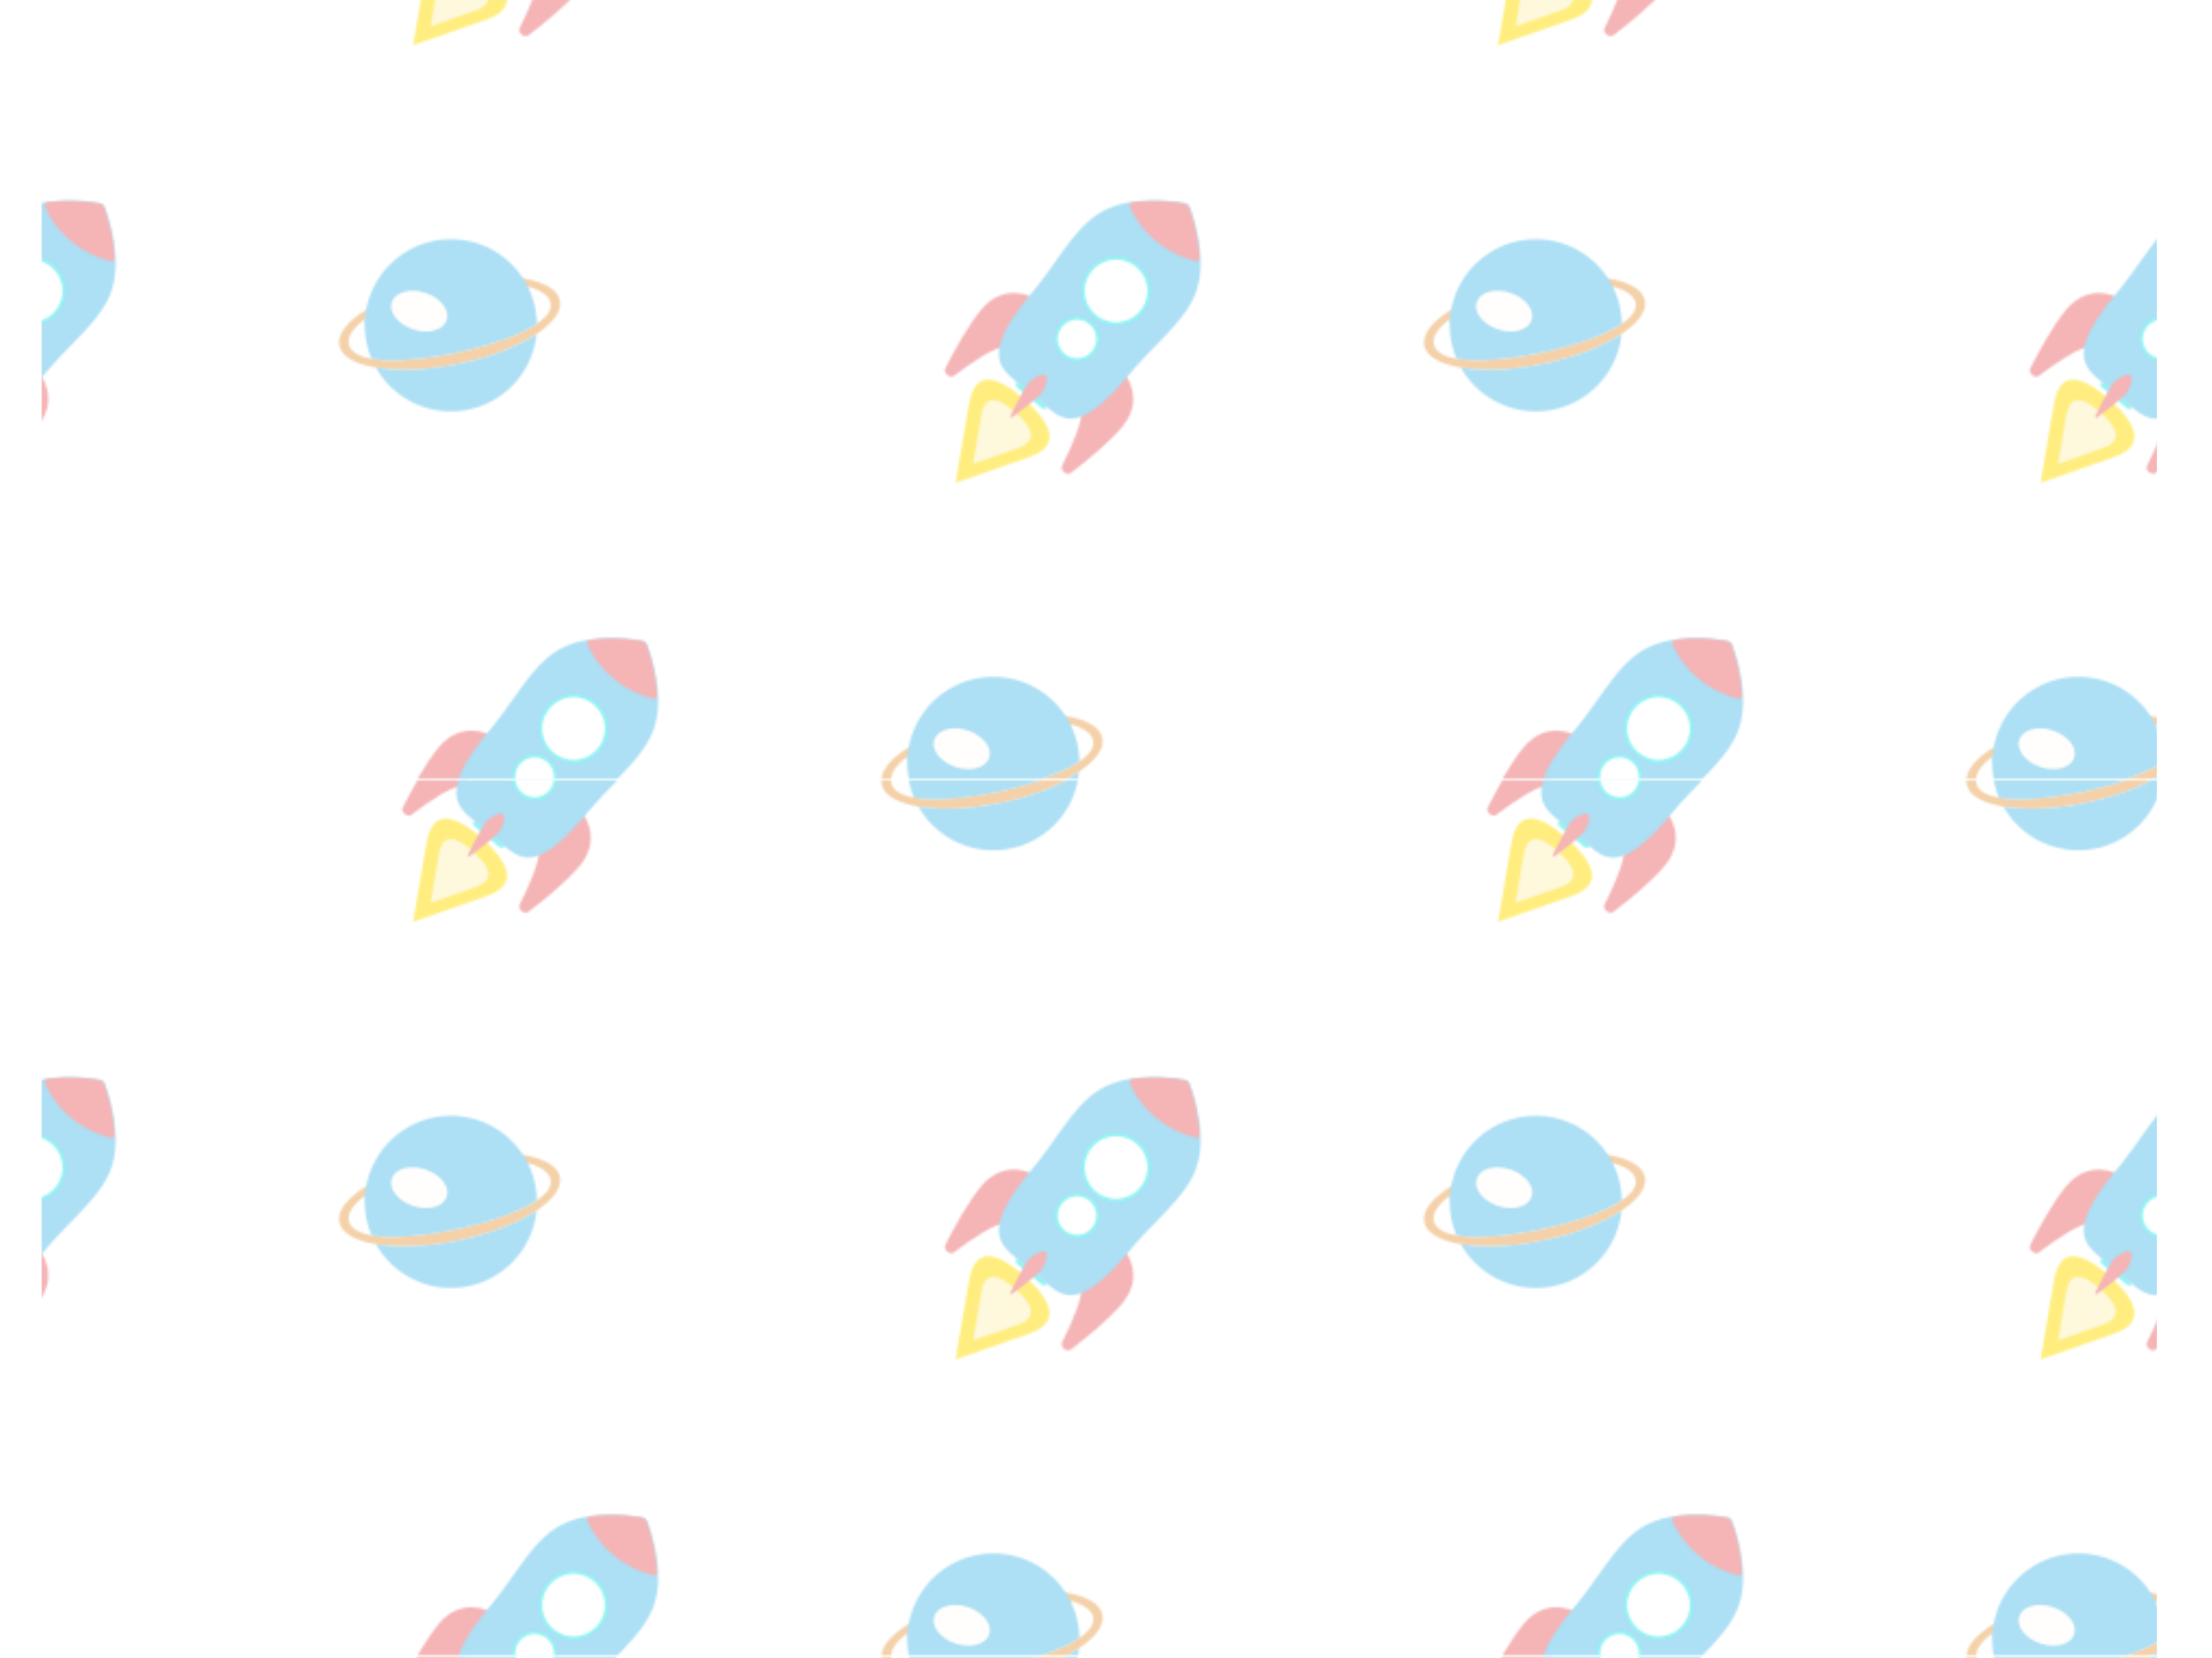 <svg id="Livello_1" data-name="Livello 1" xmlns="http://www.w3.org/2000/svg" xmlns:xlink="http://www.w3.org/1999/xlink" viewBox="0 0 1366 1024">
  <defs>
    <style>
      .cls-1, .cls-11 {
        fill: none;
      }

      .cls-2 {
        fill: #eb6c6e;
      }

      .cls-3 {
        fill: #5bc0eb;
      }

      .cls-4 {
        fill: #fff;
        stroke: #28e8e8;
        stroke-miterlimit: 10;
        stroke-width: 1.48px;
      }

      .cls-5 {
        fill: #e9a453;
      }

      .cls-6 {
        fill: #fffefa;
      }

      .cls-7 {
        fill: #ffde00;
      }

      .cls-8 {
        fill: #fef2bb;
      }

      .cls-9 {
        fill: #28e8e8;
      }

      .cls-10 {
        fill: #9bc248;
      }

      .cls-11 {
        stroke: #e25a3c;
        stroke-linecap: round;
        stroke-linejoin: round;
        stroke-width: 1.5px;
      }

      .cls-12 {
        fill: #ffbf40;
      }

      .cls-13 {
        fill: #f77931;
      }

      .cls-14 {
        clip-path: url(#clip-path);
      }

      .cls-15 {
        clip-path: url(#clip-path-2);
      }

      .cls-16, .cls-19 {
        opacity: 0.5;
      }

      .cls-16 {
        fill: url(#Nuovo_campione_pattern_6);
      }

      .cls-17 {
        clip-path: url(#clip-path-3);
      }

      .cls-18 {
        clip-path: url(#clip-path-4);
      }

      .cls-19 {
        fill: url(#Nuovo_campione_pattern_9);
      }
    </style>
    <clipPath id="clip-path">
      <rect class="cls-1" x="25.74" width="1306.26" height="1024"/>
    </clipPath>
    <clipPath id="clip-path-2">
      <rect class="cls-1" x="-238.81" y="-121.51" width="1729.03" height="1296.14"/>
    </clipPath>
    <pattern id="Nuovo_campione_pattern_6" data-name="Nuovo campione pattern 6" width="500" height="403.39" patternTransform="translate(-875.29 -1142) scale(1.34)" patternUnits="userSpaceOnUse" viewBox="0 0 500 403.39">
      <rect class="cls-1" width="500" height="403.39"/>
      <g>
        <path class="cls-2" d="M378.54,382.76s-12.69-6.69-23.12,5.84c-6,7.24-12.33,18.72-16.59,27.14-1.08,2.13,2.15,4.81,4.06,3.37,7.91-6,18.83-13.5,23.84-13.38l16.12-19.38Z"/>
        <path class="cls-3" d="M449.25,339.51a3.06,3.06,0,0,1,2.35,2c2.14,5.82,8.61,26,2,41-5.44,12.32-18.36,22.06-29.52,35.48-27.31,32.81-32.92,19.64-45.35,9.3s-27-13.95.33-46.76c11.1-13.34,18.45-27.9,29.52-35.48C422.22,335.68,443.15,338.44,449.25,339.51Z"/>
        <circle class="cls-4" cx="417.54" cy="380.01" r="15.2"/>
        <circle class="cls-4" cx="399.57" cy="402.19" r="9.64"/>
        <path class="cls-2" d="M456.07,364.58a81.25,81.25,0,0,0-4.83-23,3,3,0,0,0-2.34-1.94,80.06,80.06,0,0,0-23.57-.6,1.94,1.94,0,0,0-1.21.69h0a1.27,1.27,0,0,0-.21,1.28c1.45,3.6,9,19.7,30.58,25.34a1.1,1.1,0,0,0,1.1-.36h0A2.05,2.05,0,0,0,456.07,364.58Z"/>
      </g>
      <g>
        <g>
          <path class="cls-5" d="M71.73,388.82c-8.5,5.3-13.24,11.19-12.17,16.39,2.13,10.42,26.67,14.22,54.7,8.48s49.11-18.87,47-29.29-26.67-14.21-54.71-8.47c-14,2.86-26.29,7.58-34.8,12.89m-.62,4.36c7.87-6,21.3-11.63,36-14.63,24.13-4.94,48-2,49.86,7s-20.32,18.17-44.45,23.11S65.8,413.54,64,404.58c-.72-3.52,2-7.53,7.14-11.4"/>
          <g>
            <path class="cls-3" d="M114.26,413.69c-14.36,2.94-27.8,3.37-37.78,1.7a39.67,39.67,0,0,0,74-15.48C141.91,405.57,129.06,410.66,114.26,413.69Z"/>
            <path class="cls-3" d="M150.63,395.1a39,39,0,0,0-.79-7.23,39.78,39.78,0,0,0-3.41-9.84c-9.58-2.56-24.42-2.53-39.36.52-14.47,3-27.73,8.51-35.64,14.4a39.39,39.39,0,0,0,.7,10.83,39.8,39.8,0,0,0,2.3,7.45c9.2,1.6,23.32.45,38.05-2.56C127.94,405.5,142.59,400.58,150.63,395.1Z"/>
            <path class="cls-3" d="M109.93,388.85c14.33-2.93,45.52.52,34.31-14.63A39.66,39.66,0,0,0,72,388.67C67.28,409.69,96,391.69,109.93,388.85Z"/>
          </g>
        </g>
        <ellipse class="cls-6" cx="96.41" cy="389.35" rx="8.9" ry="13.34" transform="translate(-303.66 360.63) rotate(-71.99)"/>
      </g>
      <g>
        <g>
          <path class="cls-7" d="M125.5,228.51h0c12.29,11,17,21.16,1.92,26.43L93.56,266.8l6.23-36.5C102.56,214.08,113.22,217.56,125.5,228.51Z"/>
          <path class="cls-8" d="M121.33,234.43h0c7.58,6.75,10.46,13,1.19,16.29L101.64,258l3.84-22.5C107.19,225.53,113.76,227.67,121.33,234.43Z"/>
          <path class="cls-9" d="M121.78,220.28h0a1.68,1.68,0,0,0,.1,2.5l11.39,9.48a1.85,1.85,0,0,0,2.61-.24h0S127.66,222.77,121.78,220.28Z"/>
          <path class="cls-2" d="M128.54,181.07s-12.69-6.7-23.12,5.84c-6,7.23-12.33,18.71-16.59,27.13-1.08,2.13,2.15,4.81,4.06,3.37,7.91-6,18.83-13.5,23.84-13.38l16.12-19.37Z"/>
          <path class="cls-2" d="M171.93,217.17s8.89,11.26-1.54,23.79c-6,7.24-16.16,15.53-23.67,21.25-1.89,1.45-5.12-1.24-4.05-3.37,4.47-8.88,9.85-21,8.82-25.88l16.13-19.38Z"/>
          <path class="cls-3" d="M199.25,137.81a3.05,3.05,0,0,1,2.35,2c2.14,5.81,8.61,26,2,41-5.44,12.31-18.36,22.05-29.52,35.47-27.31,32.82-32.92,19.64-45.35,9.3s-27-13.94.33-46.76c11.1-13.34,18.45-27.9,29.52-35.47C172.22,134,193.15,136.74,199.25,137.81Z"/>
          <path class="cls-2" d="M127.26,220.71c-2.37,2.85-6.69,11.7-8.42,15.34a.46.46,0,0,0,.68.57c3.27-2.37,11.18-8.22,13.55-11.08a12.39,12.39,0,0,0,2.52-6.95,1.56,1.56,0,0,0-2-1.62A12.41,12.41,0,0,0,127.26,220.71Z"/>
          <circle class="cls-4" cx="167.54" cy="178.32" r="15.2"/>
          <circle class="cls-4" cx="149.57" cy="200.49" r="9.64"/>
          <path class="cls-2" d="M206.07,162.89a81.42,81.42,0,0,0-4.83-23A3.06,3.06,0,0,0,198.9,138a79.8,79.8,0,0,0-23.57-.59,1.88,1.88,0,0,0-1.21.68h0a1.28,1.28,0,0,0-.21,1.29c1.45,3.59,9,19.69,30.58,25.33a1.11,1.11,0,0,0,1.1-.35h0A2.07,2.07,0,0,0,206.07,162.89Z"/>
        </g>
        <g>
          <g>
            <path class="cls-5" d="M321.73,187.12c-8.5,5.3-13.24,11.19-12.17,16.4,2.13,10.41,26.67,14.21,54.7,8.48s49.11-18.88,47-29.29-26.67-14.22-54.71-8.48c-14,2.87-26.29,7.59-34.8,12.89m-.62,4.37c7.87-6,21.3-11.64,36-14.63,24.13-4.94,48-2,49.86,7S386.61,202,362.48,207s-46.68,4.88-48.51-4.09c-.72-3.52,2-7.52,7.14-11.39"/>
            <g>
              <path class="cls-3" d="M364.26,212c-14.36,2.94-27.8,3.36-37.78,1.69a39.67,39.67,0,0,0,74-15.48C391.91,203.88,379.06,209,364.26,212Z"/>
              <path class="cls-3" d="M400.63,193.4a38.81,38.81,0,0,0-.79-7.22,39.71,39.71,0,0,0-3.41-9.85c-9.58-2.55-24.42-2.53-39.36.53-14.47,3-27.73,8.5-35.64,14.4a39.34,39.34,0,0,0,.7,10.82,39.8,39.8,0,0,0,2.3,7.45c9.2,1.6,23.32.45,38.05-2.56C377.94,203.81,392.59,198.89,400.63,193.4Z"/>
              <path class="cls-3" d="M359.93,187.15c14.33-2.93,45.52.53,34.31-14.63A39.66,39.66,0,0,0,322,187C317.28,208,346,190,359.93,187.15Z"/>
            </g>
          </g>
          <ellipse class="cls-6" cx="346.41" cy="187.65" rx="8.9" ry="13.34" transform="translate(60.84 459.05) rotate(-71.99)"/>
        </g>
      </g>
      <g>
        <path class="cls-7" d="M375.5,26.82h0c12.29,11,17,21.16,1.92,26.43L343.56,65.1l6.23-36.5C352.56,12.38,363.22,15.87,375.5,26.82Z"/>
        <path class="cls-8" d="M371.33,32.73h0c7.58,6.75,10.46,13,1.19,16.29l-20.88,7.31,3.84-22.5C357.19,23.83,363.76,26,371.33,32.73Z"/>
        <path class="cls-9" d="M371.78,18.59h0a1.67,1.67,0,0,0,.1,2.49l11.39,9.48a1.85,1.85,0,0,0,2.61-.24h0S377.66,21.07,371.78,18.59Z"/>
        <path class="cls-2" d="M378.54-20.63s-12.69-6.7-23.12,5.84c-6,7.23-12.33,18.71-16.59,27.13-1.08,2.13,2.15,4.82,4.06,3.38,7.91-6,18.83-13.51,23.84-13.39L382.85-17Z"/>
        <path class="cls-2" d="M421.93,15.47s8.89,11.26-1.54,23.8c-6,7.23-16.16,15.52-23.67,21.25-1.89,1.44-5.12-1.25-4.05-3.38,4.47-8.88,9.85-21,8.82-25.88l16.13-19.38Z"/>
        <path class="cls-3" d="M449.25-63.89a3.07,3.07,0,0,1,2.35,2c2.14,5.82,8.61,26,2,41-5.44,12.31-18.36,22.05-29.52,35.48-27.31,32.81-32.92,19.64-45.35,9.29s-27-13.94.33-46.75c11.1-13.35,18.45-27.9,29.52-35.48C422.22-67.71,443.15-64.95,449.25-63.89Z"/>
        <path class="cls-2" d="M377.26,19c-2.37,2.86-6.69,11.7-8.42,15.34a.46.46,0,0,0,.68.57c3.27-2.37,11.18-8.22,13.55-11.08a12.34,12.34,0,0,0,2.52-6.94,1.56,1.56,0,0,0-1.95-1.63A12.41,12.41,0,0,0,377.26,19Z"/>
        <circle class="cls-4" cx="399.57" cy="-1.2" r="9.64"/>
      </g>
      <g>
        <path class="cls-5" d="M71.73-14.58C63.23-9.27,58.49-3.39,59.56,1.82,61.69,12.23,86.23,16,114.26,10.3s49.11-18.88,47-29.29-26.67-14.22-54.71-8.48c-14,2.87-26.29,7.59-34.8,12.89m-.62,4.37c7.87-6,21.3-11.63,36-14.63,24.13-4.94,48-2,49.86,7S136.61.34,112.48,5.27,65.8,10.15,64,1.19c-.72-3.52,2-7.53,7.14-11.4"/>
        <g>
          <path class="cls-3" d="M114.26,10.3C99.9,13.24,86.46,13.67,76.48,12a39.68,39.68,0,0,0,42.46,19.3,39.67,39.67,0,0,0,31.5-34.77C141.91,2.18,129.06,7.27,114.26,10.3Z"/>
          <path class="cls-3" d="M150.63-8.3a38.91,38.91,0,0,0-.79-7.22,39.85,39.85,0,0,0-3.41-9.85c-9.58-2.55-24.42-2.53-39.36.53-14.47,3-27.73,8.5-35.64,14.4A39.34,39.34,0,0,0,72.13.38a39.67,39.67,0,0,0,2.3,7.46c9.2,1.59,23.32.45,38.05-2.57C127.94,2.11,142.59-2.81,150.63-8.3Z"/>
        </g>
      </g>
    </pattern>
    <clipPath id="clip-path-3">
      <rect class="cls-1" x="1459" width="1333" height="1020.6"/>
    </clipPath>
    <clipPath id="clip-path-4">
      <rect class="cls-1" x="1204.84" y="-71.48" width="1808.22" height="1355.5"/>
    </clipPath>
    <pattern id="Nuovo_campione_pattern_9" data-name="Nuovo campione pattern 9" width="480" height="357.38" patternTransform="translate(-1224.22 -1181.5) scale(1.4)" patternUnits="userSpaceOnUse" viewBox="0 0 480 357.38">
      <rect class="cls-1" width="480" height="357.38"/>
      <path class="cls-10" d="M421.93,369.7c0,11.34-1.84,15.16-5.54,22.68.6,5.08,1.85,11.34,1.85,15.06H395.76c3.76-7.48,3.76-13.15,3.76-18.82-11.94,6.2-22.62,7.58-35.54,7.58-3.76,7.52-3.83,11.34-1.92,17.18H339.58c1.91-5.84,1.91-11.51,0-19.09-39.3-9.43-48.59-24.59-44.83-58.62,5.6,20.84,16.81,32.18,35.47,32.18,11.27,0,28.15-15.16,46.81-20.83,37.45-9.43,56.57-5.94,47.21-36.14-14.9,3.7-26.11,1.85-26.11-7.45,0-7.45,11.21-13.05,22-13.05C453.78,292.29,446.26,352.69,421.93,369.7Zm-5.14-70a1.85,1.85,0,1,0,3.69,0,1.85,1.85,0,0,0-3.69,0ZM396,402c-1.65-.14-2-.4-3.43-1.85,1.52-3,4.29-4.81,4.22-8.37a3.6,3.6,0,0,0,.73-.27A36.1,36.1,0,0,1,396,402Zm-58-6.27c1.19,5.34,1.45,9.63.66,13.72-3.43-.07-7.65-.14-9.36-1.85,1.71-3.43,3.36-8.44,2.17-13.58C333.51,394.62,335.69,395.21,338,395.74Z"/>
      <g>
        <path class="cls-11" d="M111.27,293.88l65.92,74.28a35.25,35.25,0,0,1-54,45.35L56.27,332.88"/>
        <line class="cls-11" x1="92.9" y1="298.55" x2="84.27" y2="288.88"/>
        <line class="cls-11" x1="142.27" y1="353.88" x2="98.25" y2="304.55"/>
        <line class="cls-11" x1="57.38" y1="305.31" x2="50.27" y2="296.88"/>
        <line class="cls-11" x1="109.27" y1="366.88" x2="62.49" y2="311.38"/>
        <circle class="cls-12" cx="167.27" cy="331.88" r="6"/>
        <circle class="cls-12" cx="149.77" cy="308.38" r="3"/>
        <line class="cls-11" x1="95.22" y1="326.44" x2="89.27" y2="319.88"/>
        <line class="cls-11" x1="118.27" y1="351.88" x2="101.11" y2="332.94"/>
      </g>
      <g>
        <circle class="cls-13" cx="390.27" cy="212.19" r="29.5"/>
        <path class="cls-11" d="M351.27,115.19l65.92,74.28a35.25,35.25,0,0,1-54,45.35l-66.94-80.63"/>
        <line class="cls-11" x1="332.9" y1="119.86" x2="324.27" y2="110.19"/>
        <line class="cls-11" x1="382.27" y1="175.19" x2="338.25" y2="125.86"/>
        <line class="cls-11" x1="297.38" y1="126.62" x2="290.27" y2="118.19"/>
        <line class="cls-11" x1="349.27" y1="188.19" x2="302.49" y2="132.69"/>
        <circle class="cls-12" cx="407.27" cy="153.19" r="6"/>
        <circle class="cls-12" cx="389.77" cy="129.69" r="3"/>
        <circle class="cls-12" cx="315.77" cy="211.69" r="6"/>
        <circle class="cls-12" cx="344.77" cy="234.69" r="3"/>
        <line class="cls-11" x1="335.22" y1="147.75" x2="329.27" y2="141.19"/>
        <line class="cls-11" x1="358.27" y1="173.19" x2="341.11" y2="154.25"/>
        <path class="cls-10" d="M181.93,191c0,11.34-1.84,15.16-5.54,22.68.6,5.08,1.85,11.34,1.85,15.06H155.76c3.76-7.48,3.76-13.15,3.76-18.82-11.94,6.2-22.62,7.58-35.54,7.58-3.76,7.52-3.83,11.34-1.92,17.18H99.58c1.91-5.84,1.91-11.51,0-19.09C60.28,206.17,51,191,54.75,157c5.6,20.83,16.81,32.17,35.47,32.17,11.27,0,28.15-15.16,46.81-20.83,37.45-9.43,56.57-5.94,47.21-36.14-14.9,3.7-26.11,1.85-26.11-7.45,0-7.45,11.21-13,22-13C213.78,113.6,206.26,174,181.93,191Zm-5.14-70a1.85,1.85,0,1,0,1.85-1.85A1.86,1.86,0,0,0,176.79,121ZM156,223.32c-1.65-.14-2-.4-3.43-1.85,1.52-3,4.29-4.81,4.22-8.37a3.6,3.6,0,0,0,.73-.27A36.05,36.05,0,0,1,156,223.32Zm-58-6.27c1.19,5.34,1.45,9.63.66,13.72-3.43-.07-7.65-.13-9.36-1.85,1.71-3.43,3.36-8.44,2.17-13.58C93.51,215.93,95.69,216.53,98,217.05Z"/>
      </g>
      <path class="cls-10" d="M421.93,12.32c0,11.34-1.84,15.16-5.54,22.68.6,5.08,1.85,11.34,1.85,15.06H395.76c3.76-7.48,3.76-13.15,3.76-18.82-11.94,6.2-22.62,7.59-35.54,7.59-3.76,7.51-3.83,11.34-1.92,17.17H339.58c1.91-5.83,1.91-11.5,0-19.09C300.28,27.48,291,12.32,294.75-21.7c5.6,20.83,16.81,32.17,35.47,32.17,11.27,0,28.15-15.16,46.81-20.83,37.45-9.43,56.57-5.94,47.21-36.13-14.9,3.69-26.11,1.84-26.11-7.45,0-7.46,11.21-13.06,22-13.06C453.78-65.09,446.26-4.69,421.93,12.32Zm-5.14-70a1.86,1.86,0,0,0,1.85,1.91,1.86,1.86,0,0,0,1.84-1.91,1.84,1.84,0,0,0-1.84-1.85A1.85,1.85,0,0,0,416.79-57.7ZM396,44.63c-1.65-.13-2-.4-3.43-1.85,1.52-3,4.29-4.81,4.22-8.37a3.09,3.09,0,0,0,.73-.27A36.05,36.05,0,0,1,396,44.63Zm-58-6.27c1.19,5.34,1.45,9.63.66,13.72C335.23,52,331,52,329.3,50.23c1.71-3.43,3.36-8.44,2.17-13.58C333.51,37.24,335.69,37.84,338,38.36Z"/>
      <g>
        <circle class="cls-13" cx="150.27" cy="33.5" r="29.5"/>
        <path class="cls-11" d="M111.27-63.5l65.92,74.29a35.25,35.25,0,0,1-54,45.34L56.27-24.5"/>
        <line class="cls-11" x1="109.27" y1="9.5" x2="62.49" y2="-46"/>
        <circle class="cls-12" cx="75.77" cy="33" r="6"/>
        <circle class="cls-12" cx="104.77" cy="56" r="3"/>
      </g>
    </pattern>
  </defs>
  <title>pattern</title>
  <g class="cls-14">
    <g class="cls-15">
      <rect class="cls-16" x="-338.8" y="-159.49" width="1829.02" height="1371.1"/>
    </g>
  </g>
  <g class="cls-17">
    <g class="cls-18">
      <rect class="cls-19" x="1097.21" y="-111.19" width="1912.41" height="1433.6"/>
    </g>
  </g>
</svg>
